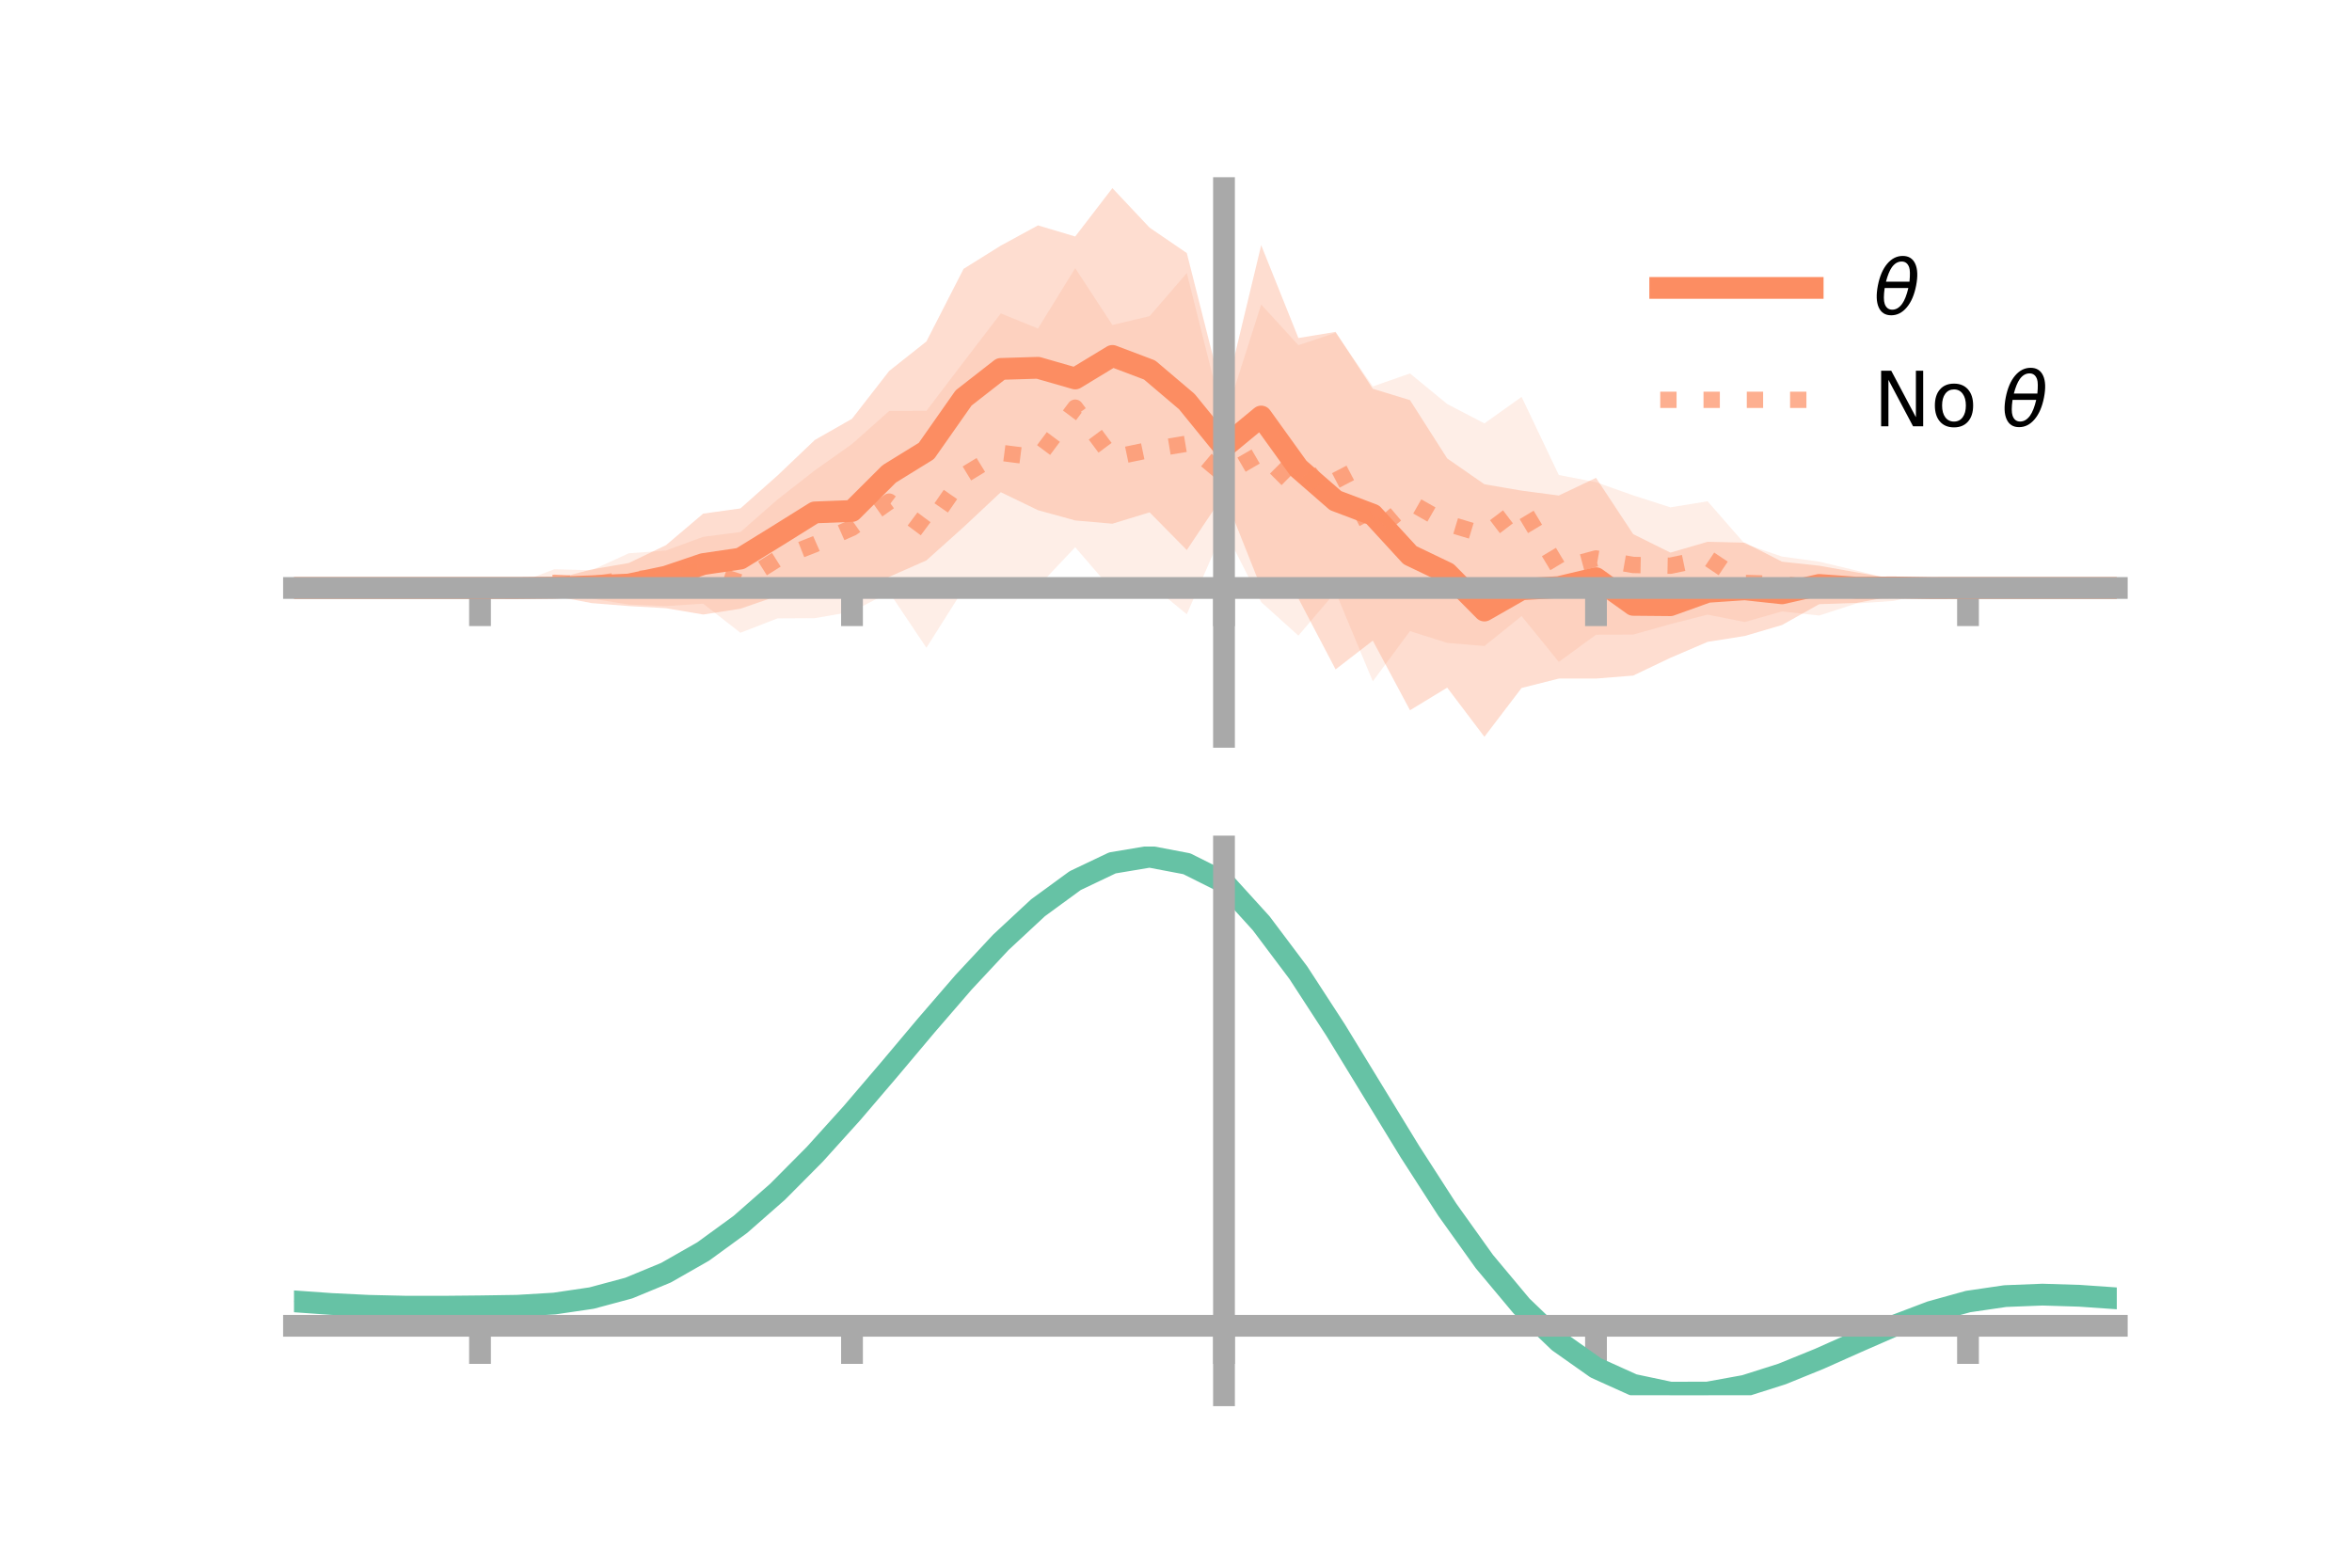 <?xml version="1.0" encoding="utf-8" standalone="no"?>
<!DOCTYPE svg PUBLIC "-//W3C//DTD SVG 1.1//EN"
  "http://www.w3.org/Graphics/SVG/1.1/DTD/svg11.dtd">
<!-- Created with matplotlib (https://matplotlib.org/) -->
<svg height="144pt" version="1.1" viewBox="0 0 216 144" width="216pt" xmlns="http://www.w3.org/2000/svg" xmlns:xlink="http://www.w3.org/1999/xlink">
 <defs>
  <style type="text/css">*{stroke-linecap:butt;stroke-linejoin:round;}</style>
 </defs>
 <g id="figure_1">
  <g id="patch_1">
   <path d="M 0 144 
L 216 144 
L 216 0 
L 0 0 
z
" style="fill:none;"/>
  </g>
  <g id="axes_1">
   <g id="patch_2">
    <path d="M 27 67.68 
L 194.4 67.68 
L 194.4 17.28 
L 27 17.28 
z
" style="fill:none;"/>
   </g>
   <g id="PolyCollection_1">
    <path clip-path="url(#p6213f29423)" d="M 27 54.008 
L 27 54.008 
L 30.416 54.008 
L 33.833 54.008 
L 37.249 54.008 
L 40.665 54.008 
L 44.082 54.008 
L 47.498 53.842 
L 50.914 53.202 
L 54.331 52.304 
L 57.747 51.714 
L 61.163 50.075 
L 64.58 47.178 
L 67.996 46.703 
L 71.412 43.67 
L 74.829 40.415 
L 78.245 38.467 
L 81.661 34.073 
L 85.078 31.366 
L 88.494 24.693 
L 91.91 22.562 
L 95.327 20.702 
L 98.743 21.725 
L 102.159 17.28 
L 105.576 20.911 
L 108.992 23.245 
L 112.408 36.747 
L 115.824 22.521 
L 119.241 31.048 
L 122.657 30.484 
L 126.073 35.71 
L 129.49 36.755 
L 132.906 42.109 
L 136.322 44.482 
L 139.739 45.067 
L 143.155 45.517 
L 146.571 43.891 
L 149.988 49.064 
L 153.404 50.76 
L 156.82 49.766 
L 160.237 49.847 
L 163.653 51.592 
L 167.069 51.964 
L 170.486 52.571 
L 173.902 53.168 
L 177.318 53.821 
L 180.735 54.008 
L 184.151 54.008 
L 187.567 54.008 
L 190.984 54.008 
L 194.4 54.008 
L 194.4 54.008 
L 194.4 54.008 
L 190.984 54.008 
L 187.567 54.008 
L 184.151 54.008 
L 180.735 54.009 
L 177.318 54.206 
L 173.902 54.743 
L 170.486 55.385 
L 167.069 55.497 
L 163.653 57.411 
L 160.237 58.417 
L 156.82 58.96 
L 153.404 60.423 
L 149.988 62.055 
L 146.571 62.33 
L 143.155 62.332 
L 139.739 63.192 
L 136.322 67.68 
L 132.906 63.162 
L 129.49 65.239 
L 126.073 58.847 
L 122.657 61.487 
L 119.241 54.972 
L 115.824 54 
L 112.408 45.419 
L 108.992 50.526 
L 105.576 47.061 
L 102.159 48.106 
L 98.743 47.807 
L 95.327 46.864 
L 91.91 45.212 
L 88.494 48.413 
L 85.078 51.476 
L 81.661 52.985 
L 78.245 55.405 
L 74.829 53.719 
L 71.412 54.733 
L 67.996 55.915 
L 64.58 56.447 
L 61.163 55.866 
L 57.747 55.67 
L 54.331 55.398 
L 50.914 54.748 
L 47.498 54.183 
L 44.082 54.008 
L 40.665 54.008 
L 37.249 54.008 
L 33.833 54.008 
L 30.416 54.008 
L 27 54.008 
z
" style="fill:#fc8d62;fill-opacity:0.3;"/>
   </g>
   <g id="PolyCollection_2">
    <path clip-path="url(#p6213f29423)" d="M 27 54.008 
L 27 54.008 
L 30.416 54.008 
L 33.833 54.008 
L 37.249 54.008 
L 40.665 54.008 
L 44.082 54.008 
L 47.498 53.59 
L 50.914 52.288 
L 54.331 52.384 
L 57.747 50.822 
L 61.163 50.568 
L 64.58 49.309 
L 67.996 48.869 
L 71.412 45.877 
L 74.829 43.206 
L 78.245 40.787 
L 81.661 37.748 
L 85.078 37.739 
L 88.494 33.251 
L 91.91 28.787 
L 95.327 30.176 
L 98.743 24.631 
L 102.159 29.851 
L 105.576 29.04 
L 108.992 25.083 
L 112.408 38.662 
L 115.824 27.97 
L 119.241 31.708 
L 122.657 30.57 
L 126.073 35.494 
L 129.49 34.303 
L 132.906 37.112 
L 136.322 38.892 
L 139.739 36.456 
L 143.155 43.631 
L 146.571 44.291 
L 149.988 45.502 
L 153.404 46.603 
L 156.82 46.045 
L 160.237 49.959 
L 163.653 51.124 
L 167.069 51.591 
L 170.486 52.407 
L 173.902 53.26 
L 177.318 53.595 
L 180.735 54.008 
L 184.151 54.008 
L 187.567 54.008 
L 190.984 54.008 
L 194.4 54.008 
L 194.4 54.008 
L 194.4 54.008 
L 190.984 54.008 
L 187.567 54.008 
L 184.151 54.008 
L 180.735 54.009 
L 177.318 54.384 
L 173.902 55.198 
L 170.486 55.431 
L 167.069 56.539 
L 163.653 56.164 
L 160.237 57.134 
L 156.82 56.458 
L 153.404 57.325 
L 149.988 58.289 
L 146.571 58.307 
L 143.155 60.8 
L 139.739 56.59 
L 136.322 59.342 
L 132.906 59.055 
L 129.49 57.972 
L 126.073 62.585 
L 122.657 54.368 
L 119.241 58.385 
L 115.824 55.305 
L 112.408 48.57 
L 108.992 56.422 
L 105.576 53.608 
L 102.159 54.225 
L 98.743 50.264 
L 95.327 53.879 
L 91.91 54.394 
L 88.494 54.099 
L 85.078 59.5 
L 81.661 54.404 
L 78.245 56.189 
L 74.829 56.781 
L 71.412 56.799 
L 67.996 58.123 
L 64.58 55.452 
L 61.163 55.67 
L 57.747 55.529 
L 54.331 54.986 
L 50.914 54.779 
L 47.498 54.387 
L 44.082 54.008 
L 40.665 54.008 
L 37.249 54.008 
L 33.833 54.008 
L 30.416 54.008 
L 27 54.008 
z
" style="fill:#fc8d62;fill-opacity:0.15;"/>
   </g>
   <g id="matplotlib.axis_1">
    <g id="xtick_1">
     <g id="line2d_1">
      <defs>
       <path d="M 0 0 
L 0 3.5 
" id="me84de593e5" style="stroke:#a9a9a9;stroke-width:2;"/>
      </defs>
      <g>
       <use style="fill:#a9a9a9;stroke:#a9a9a9;stroke-width:2;" x="44.082" xlink:href="#me84de593e5" y="54.008"/>
      </g>
     </g>
    </g>
    <g id="xtick_2">
     <g id="line2d_2">
      <g>
       <use style="fill:#a9a9a9;stroke:#a9a9a9;stroke-width:2;" x="78.245" xlink:href="#me84de593e5" y="54.008"/>
      </g>
     </g>
    </g>
    <g id="xtick_3">
     <g id="line2d_3">
      <g>
       <use style="fill:#a9a9a9;stroke:#a9a9a9;stroke-width:2;" x="112.408" xlink:href="#me84de593e5" y="54.008"/>
      </g>
     </g>
    </g>
    <g id="xtick_4">
     <g id="line2d_4">
      <g>
       <use style="fill:#a9a9a9;stroke:#a9a9a9;stroke-width:2;" x="146.571" xlink:href="#me84de593e5" y="54.008"/>
      </g>
     </g>
    </g>
    <g id="xtick_5">
     <g id="line2d_5">
      <g>
       <use style="fill:#a9a9a9;stroke:#a9a9a9;stroke-width:2;" x="180.735" xlink:href="#me84de593e5" y="54.008"/>
      </g>
     </g>
    </g>
   </g>
   <g id="matplotlib.axis_2"/>
   <g id="line2d_6">
    <path clip-path="url(#p6213f29423)" d="M 27 54.008 
L 30.416 54.008 
L 33.833 54.008 
L 37.249 54.008 
L 40.665 54.008 
L 44.082 54.008 
L 47.498 54.012 
L 50.914 53.975 
L 54.331 53.851 
L 57.747 53.692 
L 61.163 52.97 
L 64.58 51.812 
L 67.996 51.309 
L 71.412 49.201 
L 74.829 47.067 
L 78.245 46.936 
L 81.661 43.529 
L 85.078 41.421 
L 88.494 36.553 
L 91.91 33.887 
L 95.327 33.783 
L 98.743 34.766 
L 102.159 32.693 
L 105.576 33.986 
L 108.992 36.885 
L 112.408 41.083 
L 115.824 38.26 
L 119.241 43.01 
L 122.657 45.985 
L 126.073 47.278 
L 129.49 50.997 
L 132.906 52.635 
L 136.322 56.081 
L 139.739 54.13 
L 143.155 53.925 
L 146.571 53.111 
L 149.988 55.56 
L 153.404 55.591 
L 156.82 54.363 
L 160.237 54.132 
L 163.653 54.502 
L 167.069 53.73 
L 170.486 53.978 
L 173.902 53.956 
L 177.318 54.013 
L 180.735 54.008 
L 184.151 54.008 
L 187.567 54.008 
L 190.984 54.008 
L 194.4 54.008 
" style="fill:none;stroke:#fc8d62;stroke-linecap:square;stroke-width:2;"/>
   </g>
   <g id="line2d_7">
    <path clip-path="url(#p6213f29423)" d="M 27 54.008 
L 30.416 54.008 
L 33.833 54.008 
L 37.249 54.008 
L 40.665 54.008 
L 44.082 54.008 
L 47.498 53.988 
L 50.914 53.534 
L 54.331 53.685 
L 57.747 53.176 
L 61.163 53.119 
L 64.58 52.38 
L 67.996 53.496 
L 71.412 51.338 
L 74.829 49.994 
L 78.245 48.488 
L 81.661 46.076 
L 85.078 48.619 
L 88.494 43.675 
L 91.91 41.591 
L 95.327 42.028 
L 98.743 37.447 
L 102.159 42.038 
L 105.576 41.324 
L 108.992 40.753 
L 112.408 43.616 
L 115.824 41.638 
L 119.241 45.047 
L 122.657 42.469 
L 126.073 49.04 
L 129.49 46.138 
L 132.906 48.084 
L 136.322 49.117 
L 139.739 46.523 
L 143.155 52.215 
L 146.571 51.299 
L 149.988 51.896 
L 153.404 51.964 
L 156.82 51.251 
L 160.237 53.546 
L 163.653 53.644 
L 167.069 54.065 
L 170.486 53.919 
L 173.902 54.229 
L 177.318 53.99 
L 180.735 54.008 
L 184.151 54.008 
L 187.567 54.008 
L 190.984 54.008 
L 194.4 54.008 
" style="fill:none;stroke:#fc8d62;stroke-dasharray:1.5,2.475;stroke-dashoffset:0;stroke-opacity:0.7;stroke-width:1.5;"/>
   </g>
   <g id="patch_3">
    <path d="M 112.408 67.68 
L 112.408 17.28 
" style="fill:none;stroke:#a9a9a9;stroke-linecap:square;stroke-linejoin:miter;stroke-width:2;"/>
   </g>
   <g id="patch_4">
    <path d="M 194.4 67.68 
L 194.4 17.28 
" style="fill:none;"/>
   </g>
   <g id="patch_5">
    <path d="M 27 54.008 
L 194.4 54.008 
" style="fill:none;stroke:#a9a9a9;stroke-linecap:square;stroke-linejoin:miter;stroke-width:2;"/>
   </g>
   <g id="patch_6">
    <path d="M 27 17.28 
L 194.4 17.28 
" style="fill:none;"/>
   </g>
   <g id="legend_1">
    <g id="line2d_8">
     <path d="M 152.47 26.449 
L 166.47 26.449 
" style="fill:none;stroke:#fc8d62;stroke-linecap:square;stroke-width:2;"/>
    </g>
    <g id="line2d_9"/>
    <g id="text_1">
     <!-- $\theta$ -->
     <g transform="translate(172.07 28.899)scale(0.07 -0.07)">
      <defs>
       <path d="M 45.516 34.672 
L 14.453 34.672 
Q 12.359 20.062 14.5 13.875 
Q 17.188 6.25 24.469 6.25 
Q 31.781 6.25 37.359 13.922 
Q 42.234 20.656 45.516 34.672 
z
M 47.016 42.969 
Q 48.344 56.844 46.625 61.719 
Q 43.953 69.438 36.766 69.438 
Q 29.297 69.438 23.828 61.812 
Q 19.531 55.672 16.156 42.969 
z
M 38.188 76.766 
Q 49.906 76.766 54.594 66.406 
Q 59.281 56.109 55.719 37.844 
Q 52.203 19.625 43.453 9.281 
Q 34.766 -1.125 23.047 -1.125 
Q 11.281 -1.125 6.641 9.281 
Q 2 19.625 5.516 37.844 
Q 9.078 56.109 17.719 66.406 
Q 26.422 76.766 38.188 76.766 
z
" id="DejaVuSans-Oblique-952"/>
      </defs>
      <use transform="translate(0 0.234)" xlink:href="#DejaVuSans-Oblique-952"/>
     </g>
    </g>
    <g id="line2d_10">
     <path d="M 152.47 36.724 
L 166.47 36.724 
" style="fill:none;stroke:#fc8d62;stroke-dasharray:1.5,2.475;stroke-dashoffset:0;stroke-opacity:0.7;stroke-width:1.5;"/>
    </g>
    <g id="line2d_11"/>
    <g id="text_2">
     <!-- No $\theta$ -->
     <g transform="translate(172.07 39.174)scale(0.07 -0.07)">
      <defs>
       <path d="M 9.812 72.906 
L 23.094 72.906 
L 55.422 11.922 
L 55.422 72.906 
L 64.984 72.906 
L 64.984 0 
L 51.703 0 
L 19.391 60.984 
L 19.391 0 
L 9.812 0 
z
" id="DejaVuSans-78"/>
       <path d="M 30.609 48.391 
Q 23.391 48.391 19.188 42.75 
Q 14.984 37.109 14.984 27.297 
Q 14.984 17.484 19.156 11.844 
Q 23.344 6.203 30.609 6.203 
Q 37.797 6.203 41.984 11.859 
Q 46.188 17.531 46.188 27.297 
Q 46.188 37.016 41.984 42.703 
Q 37.797 48.391 30.609 48.391 
z
M 30.609 56 
Q 42.328 56 49.016 48.375 
Q 55.719 40.766 55.719 27.297 
Q 55.719 13.875 49.016 6.219 
Q 42.328 -1.422 30.609 -1.422 
Q 18.844 -1.422 12.172 6.219 
Q 5.516 13.875 5.516 27.297 
Q 5.516 40.766 12.172 48.375 
Q 18.844 56 30.609 56 
z
" id="DejaVuSans-111"/>
       <path id="DejaVuSans-32"/>
      </defs>
      <use transform="translate(0 0.234)" xlink:href="#DejaVuSans-78"/>
      <use transform="translate(74.805 0.234)" xlink:href="#DejaVuSans-111"/>
      <use transform="translate(135.986 0.234)" xlink:href="#DejaVuSans-32"/>
      <use transform="translate(167.773 0.234)" xlink:href="#DejaVuSans-Oblique-952"/>
     </g>
    </g>
   </g>
  </g>
  <g id="axes_2">
   <g id="patch_7">
    <path d="M 27 128.16 
L 194.4 128.16 
L 194.4 77.76 
L 27 77.76 
z
" style="fill:none;"/>
   </g>
   <g id="PolyCollection_3">
    <path clip-path="url(#p092fce9d5d)" d="M 27 119.583 
L 27 119.487 
L 30.416 119.74 
L 33.833 119.914 
L 37.249 119.991 
L 40.665 119.987 
L 44.082 119.945 
L 47.498 119.885 
L 50.914 119.675 
L 54.331 119.163 
L 57.747 118.231 
L 61.163 116.795 
L 64.58 114.807 
L 67.996 112.263 
L 71.412 109.196 
L 74.829 105.676 
L 78.245 101.804 
L 81.661 97.713 
L 85.078 93.56 
L 88.494 89.519 
L 91.91 85.78 
L 95.327 82.539 
L 98.743 79.995 
L 102.159 78.341 
L 105.576 77.76 
L 108.992 78.423 
L 112.408 80.164 
L 115.824 83.978 
L 119.241 88.596 
L 122.657 93.935 
L 126.073 99.617 
L 129.49 105.303 
L 132.906 110.698 
L 136.322 115.562 
L 139.739 119.711 
L 143.155 123.024 
L 146.571 125.442 
L 149.988 126.976 
L 153.404 127.686 
L 156.82 127.67 
L 160.237 127.055 
L 163.653 125.986 
L 167.069 124.623 
L 170.486 123.13 
L 173.902 121.671 
L 177.318 120.401 
L 180.735 119.469 
L 184.151 118.975 
L 187.567 118.844 
L 190.984 118.957 
L 194.4 119.203 
L 194.4 119.32 
L 194.4 119.32 
L 190.984 119.092 
L 187.567 118.992 
L 184.151 119.133 
L 180.735 119.641 
L 177.318 120.607 
L 173.902 121.933 
L 170.486 123.459 
L 167.069 125.017 
L 163.653 126.432 
L 160.237 127.532 
L 156.82 128.157 
L 153.404 128.16 
L 149.988 127.425 
L 146.571 125.873 
L 143.155 123.47 
L 139.739 120.229 
L 136.322 116.205 
L 132.906 111.504 
L 129.49 106.291 
L 126.073 100.793 
L 122.657 95.292 
L 119.241 90.118 
L 115.824 85.639 
L 112.408 81.932 
L 108.992 80.257 
L 105.576 79.619 
L 102.159 80.183 
L 98.743 81.78 
L 95.327 84.229 
L 91.91 87.342 
L 88.494 90.928 
L 85.078 94.798 
L 81.661 98.77 
L 78.245 102.679 
L 74.829 106.375 
L 71.412 109.736 
L 67.996 112.667 
L 64.58 115.102 
L 61.163 117.012 
L 57.747 118.401 
L 54.331 119.306 
L 50.914 119.801 
L 47.498 119.998 
L 44.082 120.043 
L 40.665 120.067 
L 37.249 120.056 
L 33.833 119.976 
L 30.416 119.814 
L 27 119.583 
z
" style="fill:#66c2a5;fill-opacity:0.3;"/>
   </g>
   <g id="matplotlib.axis_3">
    <g id="xtick_6">
     <g id="line2d_12">
      <g>
       <use style="fill:#a9a9a9;stroke:#a9a9a9;stroke-width:2;" x="44.082" xlink:href="#me84de593e5" y="121.78"/>
      </g>
     </g>
    </g>
    <g id="xtick_7">
     <g id="line2d_13">
      <g>
       <use style="fill:#a9a9a9;stroke:#a9a9a9;stroke-width:2;" x="78.245" xlink:href="#me84de593e5" y="121.78"/>
      </g>
     </g>
    </g>
    <g id="xtick_8">
     <g id="line2d_14">
      <g>
       <use style="fill:#a9a9a9;stroke:#a9a9a9;stroke-width:2;" x="112.408" xlink:href="#me84de593e5" y="121.78"/>
      </g>
     </g>
    </g>
    <g id="xtick_9">
     <g id="line2d_15">
      <g>
       <use style="fill:#a9a9a9;stroke:#a9a9a9;stroke-width:2;" x="146.571" xlink:href="#me84de593e5" y="121.78"/>
      </g>
     </g>
    </g>
    <g id="xtick_10">
     <g id="line2d_16">
      <g>
       <use style="fill:#a9a9a9;stroke:#a9a9a9;stroke-width:2;" x="180.735" xlink:href="#me84de593e5" y="121.78"/>
      </g>
     </g>
    </g>
   </g>
   <g id="matplotlib.axis_4"/>
   <g id="line2d_17">
    <path clip-path="url(#p092fce9d5d)" d="M 27 119.535 
L 30.416 119.777 
L 33.833 119.945 
L 37.249 120.024 
L 40.665 120.027 
L 44.082 119.994 
L 47.498 119.942 
L 50.914 119.738 
L 54.331 119.234 
L 57.747 118.316 
L 61.163 116.904 
L 64.58 114.955 
L 67.996 112.465 
L 71.412 109.466 
L 74.829 106.025 
L 78.245 102.241 
L 81.661 98.242 
L 85.078 94.179 
L 88.494 90.224 
L 91.91 86.561 
L 95.327 83.384 
L 98.743 80.888 
L 102.159 79.262 
L 105.576 78.69 
L 108.992 79.34 
L 112.408 81.048 
L 115.824 84.809 
L 119.241 89.357 
L 122.657 94.613 
L 126.073 100.205 
L 129.49 105.797 
L 132.906 111.101 
L 136.322 115.883 
L 139.739 119.97 
L 143.155 123.247 
L 146.571 125.657 
L 149.988 127.2 
L 153.404 127.923 
L 156.82 127.914 
L 160.237 127.294 
L 163.653 126.209 
L 167.069 124.82 
L 170.486 123.295 
L 173.902 121.802 
L 177.318 120.504 
L 180.735 119.555 
L 184.151 119.054 
L 187.567 118.918 
L 190.984 119.024 
L 194.4 119.261 
" style="fill:none;stroke:#66c2a5;stroke-linecap:square;stroke-width:2;"/>
   </g>
   <g id="patch_8">
    <path d="M 112.408 128.16 
L 112.408 77.76 
" style="fill:none;stroke:#a9a9a9;stroke-linecap:square;stroke-linejoin:miter;stroke-width:2;"/>
   </g>
   <g id="patch_9">
    <path d="M 194.4 128.16 
L 194.4 77.76 
" style="fill:none;"/>
   </g>
   <g id="patch_10">
    <path d="M 27 121.78 
L 194.4 121.78 
" style="fill:none;stroke:#a9a9a9;stroke-linecap:square;stroke-linejoin:miter;stroke-width:2;"/>
   </g>
   <g id="patch_11">
    <path d="M 27 77.76 
L 194.4 77.76 
" style="fill:none;"/>
   </g>
  </g>
 </g>
 <defs>
  <clipPath id="p6213f29423">
   <rect height="50.4" width="167.4" x="27" y="17.28"/>
  </clipPath>
  <clipPath id="p092fce9d5d">
   <rect height="50.4" width="167.4" x="27" y="77.76"/>
  </clipPath>
 </defs>
</svg>
